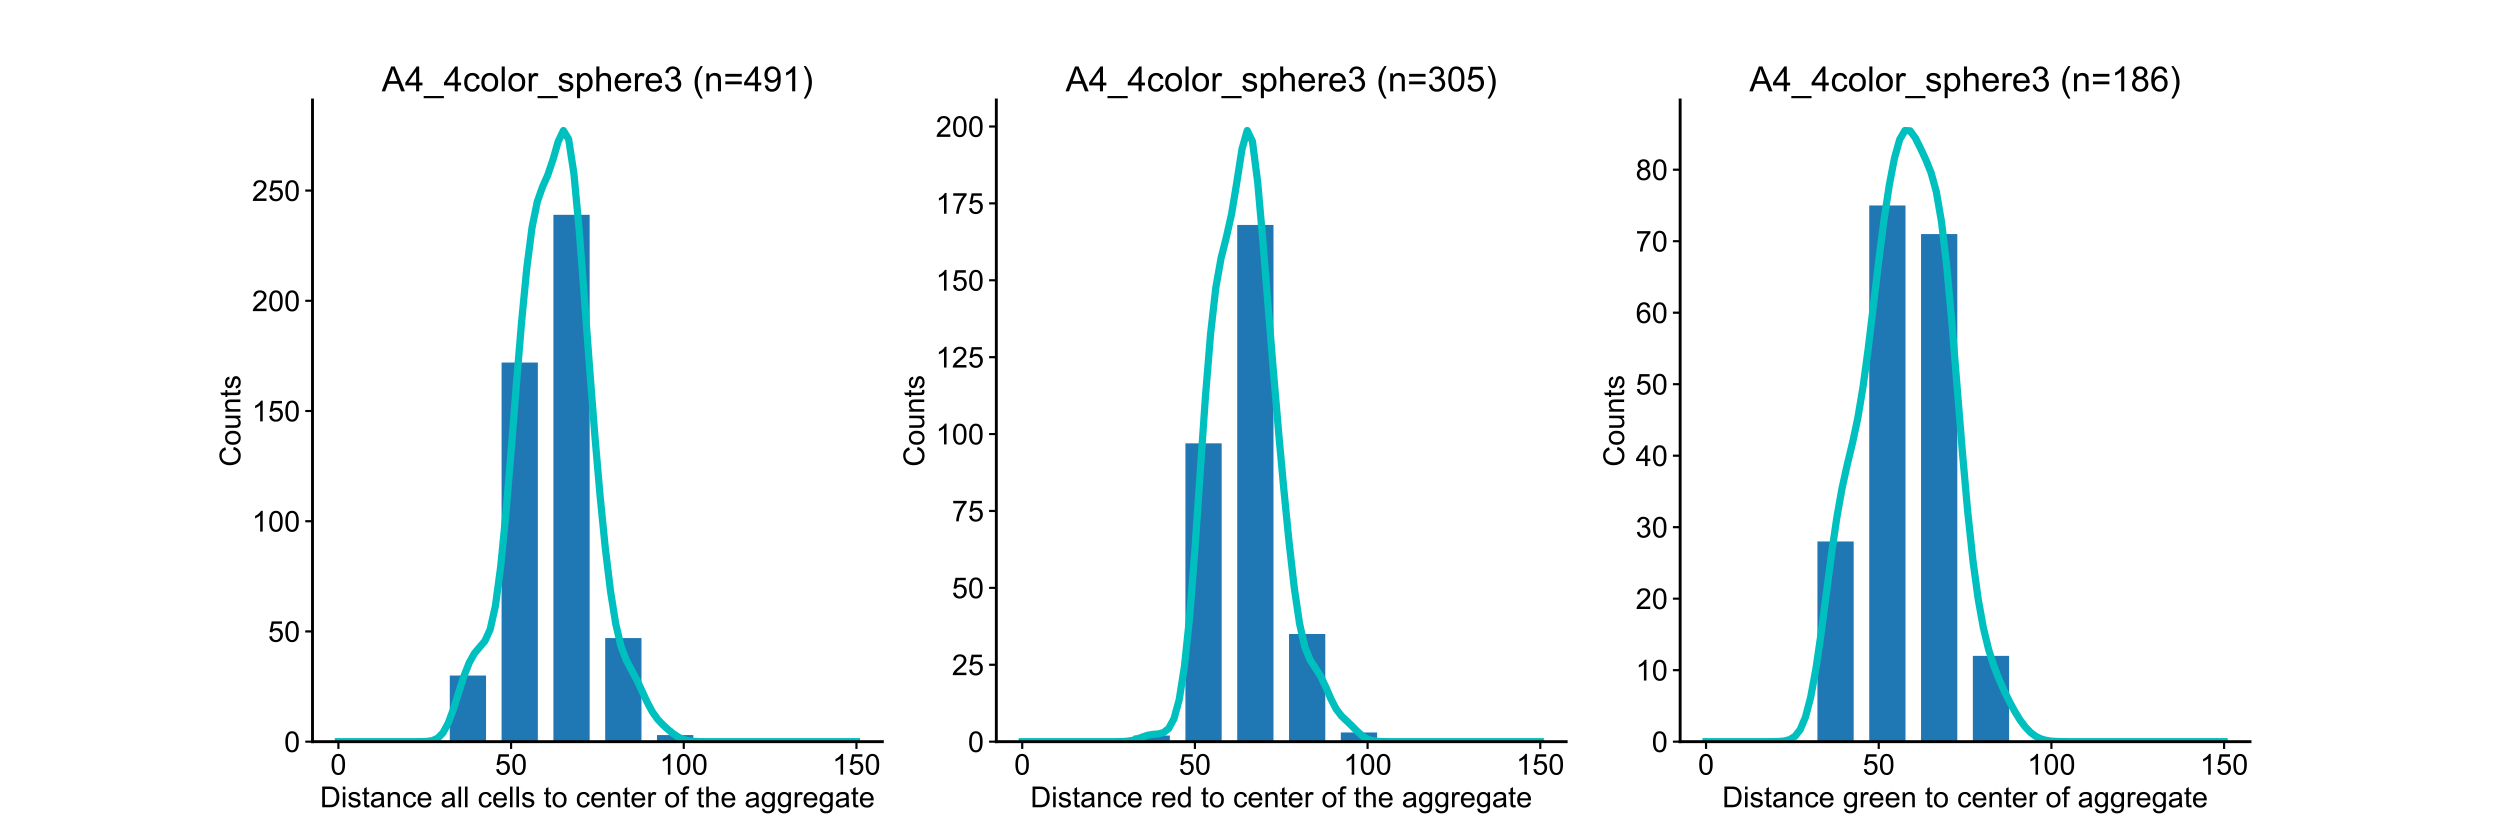 <?xml version="1.0" encoding="utf-8" standalone="no"?>
<!DOCTYPE svg PUBLIC "-//W3C//DTD SVG 1.1//EN"
  "http://www.w3.org/Graphics/SVG/1.1/DTD/svg11.dtd">
<!-- Created with matplotlib (https://matplotlib.org/) -->
<svg height="576pt" version="1.1" viewBox="0 0 1728 576" width="1728pt" xmlns="http://www.w3.org/2000/svg" xmlns:xlink="http://www.w3.org/1999/xlink">
 <defs>
  <style type="text/css">
*{stroke-linecap:butt;stroke-linejoin:round;}
  </style>
 </defs>
 <g id="figure_1">
  <g id="patch_1">
   <path d="M 0 576 
L 1728 576 
L 1728 0 
L 0 0 
z
" style="fill:none;"/>
  </g>
  <g id="axes_1">
   <g id="patch_2">
    <path d="M 216 512.64 
L 609.882 512.64 
L 609.882 69.12 
L 216 69.12 
z
" style="fill:none;"/>
   </g>
   <g id="matplotlib.axis_1">
    <g id="xtick_1">
     <g id="line2d_1">
      <defs>
       <path d="M 0 0 
L 0 5 
" id="m926bdca99a" style="stroke:#000000;stroke-width:1.5;"/>
      </defs>
      <g>
       <use style="stroke:#000000;stroke-width:1.5;" x="233.904" xlink:href="#m926bdca99a" y="512.64"/>
      </g>
     </g>
     <g id="text_1">
      <!-- 0 -->
      <defs>
       <path d="M 4.156 35.297 
Q 4.156 48 6.766 55.734 
Q 9.375 63.484 14.516 67.672 
Q 19.672 71.875 27.484 71.875 
Q 33.25 71.875 37.594 69.547 
Q 41.938 67.234 44.766 62.859 
Q 47.609 58.5 49.219 52.219 
Q 50.828 45.953 50.828 35.297 
Q 50.828 22.703 48.234 14.969 
Q 45.656 7.234 40.5 3 
Q 35.359 -1.219 27.484 -1.219 
Q 17.141 -1.219 11.234 6.203 
Q 4.156 15.141 4.156 35.297 
z
M 13.188 35.297 
Q 13.188 17.672 17.312 11.828 
Q 21.438 6 27.484 6 
Q 33.547 6 37.672 11.859 
Q 41.797 17.719 41.797 35.297 
Q 41.797 52.984 37.672 58.781 
Q 33.547 64.594 27.391 64.594 
Q 21.344 64.594 17.719 59.469 
Q 13.188 52.938 13.188 35.297 
z
" id="ArialMT-48"/>
      </defs>
      <g transform="translate(228.343 535.456)scale(0.2 -0.2)">
       <use xlink:href="#ArialMT-48"/>
      </g>
     </g>
    </g>
    <g id="xtick_2">
     <g id="line2d_2">
      <g>
       <use style="stroke:#000000;stroke-width:1.5;" x="353.262" xlink:href="#m926bdca99a" y="512.64"/>
      </g>
     </g>
     <g id="text_2">
      <!-- 50 -->
      <defs>
       <path d="M 4.156 18.75 
L 13.375 19.531 
Q 14.406 12.797 18.141 9.391 
Q 21.875 6 27.156 6 
Q 33.5 6 37.891 10.781 
Q 42.281 15.578 42.281 23.484 
Q 42.281 31 38.062 35.344 
Q 33.844 39.703 27 39.703 
Q 22.75 39.703 19.328 37.766 
Q 15.922 35.844 13.969 32.766 
L 5.719 33.844 
L 12.641 70.609 
L 48.25 70.609 
L 48.25 62.203 
L 19.672 62.203 
L 15.828 42.969 
Q 22.266 47.469 29.344 47.469 
Q 38.719 47.469 45.156 40.969 
Q 51.609 34.469 51.609 24.266 
Q 51.609 14.547 45.953 7.469 
Q 39.062 -1.219 27.156 -1.219 
Q 17.391 -1.219 11.203 4.25 
Q 5.031 9.719 4.156 18.75 
z
" id="ArialMT-53"/>
      </defs>
      <g transform="translate(342.14 535.456)scale(0.2 -0.2)">
       <use xlink:href="#ArialMT-53"/>
       <use x="55.615" xlink:href="#ArialMT-48"/>
      </g>
     </g>
    </g>
    <g id="xtick_3">
     <g id="line2d_3">
      <g>
       <use style="stroke:#000000;stroke-width:1.5;" x="472.62" xlink:href="#m926bdca99a" y="512.64"/>
      </g>
     </g>
     <g id="text_3">
      <!-- 100 -->
      <defs>
       <path d="M 37.25 0 
L 28.469 0 
L 28.469 56 
Q 25.297 52.984 20.141 49.953 
Q 14.984 46.922 10.891 45.406 
L 10.891 53.906 
Q 18.266 57.375 23.781 62.297 
Q 29.297 67.234 31.594 71.875 
L 37.25 71.875 
z
" id="ArialMT-49"/>
      </defs>
      <g transform="translate(455.938 535.456)scale(0.2 -0.2)">
       <use xlink:href="#ArialMT-49"/>
       <use x="55.615" xlink:href="#ArialMT-48"/>
       <use x="111.23" xlink:href="#ArialMT-48"/>
      </g>
     </g>
    </g>
    <g id="xtick_4">
     <g id="line2d_4">
      <g>
       <use style="stroke:#000000;stroke-width:1.5;" x="591.979" xlink:href="#m926bdca99a" y="512.64"/>
      </g>
     </g>
     <g id="text_4">
      <!-- 150 -->
      <g transform="translate(575.296 535.456)scale(0.2 -0.2)">
       <use xlink:href="#ArialMT-49"/>
       <use x="55.615" xlink:href="#ArialMT-53"/>
       <use x="111.23" xlink:href="#ArialMT-48"/>
      </g>
     </g>
    </g>
    <g id="text_5">
     <!-- Distance all cells to center of the aggregate -->
     <defs>
      <path d="M 7.719 0 
L 7.719 71.578 
L 32.375 71.578 
Q 40.719 71.578 45.125 70.562 
Q 51.266 69.141 55.609 65.438 
Q 61.281 60.641 64.078 53.188 
Q 66.891 45.75 66.891 36.188 
Q 66.891 28.031 64.984 21.734 
Q 63.094 15.438 60.109 11.297 
Q 57.125 7.172 53.578 4.797 
Q 50.047 2.438 45.047 1.219 
Q 40.047 0 33.547 0 
z
M 17.188 8.453 
L 32.469 8.453 
Q 39.547 8.453 43.578 9.766 
Q 47.609 11.078 50 13.484 
Q 53.375 16.844 55.25 22.531 
Q 57.125 28.219 57.125 36.328 
Q 57.125 47.562 53.438 53.594 
Q 49.75 59.625 44.484 61.672 
Q 40.672 63.141 32.234 63.141 
L 17.188 63.141 
z
" id="ArialMT-68"/>
      <path d="M 6.641 61.469 
L 6.641 71.578 
L 15.438 71.578 
L 15.438 61.469 
z
M 6.641 0 
L 6.641 51.859 
L 15.438 51.859 
L 15.438 0 
z
" id="ArialMT-105"/>
      <path d="M 3.078 15.484 
L 11.766 16.844 
Q 12.5 11.625 15.844 8.844 
Q 19.188 6.062 25.203 6.062 
Q 31.25 6.062 34.172 8.516 
Q 37.109 10.984 37.109 14.312 
Q 37.109 17.281 34.516 19 
Q 32.719 20.172 25.531 21.969 
Q 15.875 24.422 12.141 26.203 
Q 8.406 27.984 6.469 31.125 
Q 4.547 34.281 4.547 38.094 
Q 4.547 41.547 6.125 44.5 
Q 7.719 47.469 10.453 49.422 
Q 12.5 50.922 16.031 51.969 
Q 19.578 53.031 23.641 53.031 
Q 29.734 53.031 34.344 51.266 
Q 38.969 49.516 41.156 46.5 
Q 43.359 43.5 44.188 38.484 
L 35.594 37.312 
Q 35.016 41.312 32.203 43.547 
Q 29.391 45.797 24.266 45.797 
Q 18.219 45.797 15.625 43.797 
Q 13.031 41.797 13.031 39.109 
Q 13.031 37.406 14.109 36.031 
Q 15.188 34.625 17.484 33.688 
Q 18.797 33.203 25.25 31.453 
Q 34.578 28.953 38.25 27.359 
Q 41.938 25.781 44.031 22.75 
Q 46.141 19.734 46.141 15.234 
Q 46.141 10.844 43.578 6.953 
Q 41.016 3.078 36.172 0.953 
Q 31.344 -1.172 25.25 -1.172 
Q 15.141 -1.172 9.844 3.031 
Q 4.547 7.234 3.078 15.484 
z
" id="ArialMT-115"/>
      <path d="M 25.781 7.859 
L 27.047 0.094 
Q 23.344 -0.688 20.406 -0.688 
Q 15.625 -0.688 12.984 0.828 
Q 10.359 2.344 9.281 4.812 
Q 8.203 7.281 8.203 15.188 
L 8.203 45.016 
L 1.766 45.016 
L 1.766 51.859 
L 8.203 51.859 
L 8.203 64.703 
L 16.938 69.969 
L 16.938 51.859 
L 25.781 51.859 
L 25.781 45.016 
L 16.938 45.016 
L 16.938 14.703 
Q 16.938 10.938 17.406 9.859 
Q 17.875 8.797 18.922 8.156 
Q 19.969 7.516 21.922 7.516 
Q 23.391 7.516 25.781 7.859 
z
" id="ArialMT-116"/>
      <path d="M 40.438 6.391 
Q 35.547 2.25 31.031 0.531 
Q 26.516 -1.172 21.344 -1.172 
Q 12.797 -1.172 8.203 3 
Q 3.609 7.172 3.609 13.672 
Q 3.609 17.484 5.344 20.625 
Q 7.078 23.781 9.891 25.688 
Q 12.703 27.594 16.219 28.562 
Q 18.797 29.25 24.031 29.891 
Q 34.672 31.156 39.703 32.906 
Q 39.75 34.719 39.75 35.203 
Q 39.75 40.578 37.25 42.781 
Q 33.891 45.75 27.25 45.75 
Q 21.047 45.75 18.094 43.578 
Q 15.141 41.406 13.719 35.891 
L 5.125 37.062 
Q 6.297 42.578 8.984 45.969 
Q 11.672 49.359 16.75 51.188 
Q 21.828 53.031 28.516 53.031 
Q 35.156 53.031 39.297 51.469 
Q 43.453 49.906 45.406 47.531 
Q 47.359 45.172 48.141 41.547 
Q 48.578 39.312 48.578 33.453 
L 48.578 21.734 
Q 48.578 9.469 49.141 6.219 
Q 49.703 2.984 51.375 0 
L 42.188 0 
Q 40.828 2.734 40.438 6.391 
z
M 39.703 26.031 
Q 34.906 24.078 25.344 22.703 
Q 19.922 21.922 17.672 20.938 
Q 15.438 19.969 14.203 18.094 
Q 12.984 16.219 12.984 13.922 
Q 12.984 10.406 15.641 8.062 
Q 18.312 5.719 23.438 5.719 
Q 28.516 5.719 32.469 7.938 
Q 36.422 10.156 38.281 14.016 
Q 39.703 17 39.703 22.797 
z
" id="ArialMT-97"/>
      <path d="M 6.594 0 
L 6.594 51.859 
L 14.5 51.859 
L 14.5 44.484 
Q 20.219 53.031 31 53.031 
Q 35.688 53.031 39.625 51.344 
Q 43.562 49.656 45.516 46.922 
Q 47.469 44.188 48.25 40.438 
Q 48.734 37.984 48.734 31.891 
L 48.734 0 
L 39.938 0 
L 39.938 31.547 
Q 39.938 36.922 38.906 39.578 
Q 37.891 42.234 35.281 43.812 
Q 32.672 45.406 29.156 45.406 
Q 23.531 45.406 19.453 41.844 
Q 15.375 38.281 15.375 28.328 
L 15.375 0 
z
" id="ArialMT-110"/>
      <path d="M 40.438 19 
L 49.078 17.875 
Q 47.656 8.938 41.812 3.875 
Q 35.984 -1.172 27.484 -1.172 
Q 16.844 -1.172 10.375 5.781 
Q 3.906 12.75 3.906 25.734 
Q 3.906 34.125 6.688 40.422 
Q 9.469 46.734 15.156 49.875 
Q 20.844 53.031 27.547 53.031 
Q 35.984 53.031 41.359 48.75 
Q 46.734 44.484 48.25 36.625 
L 39.703 35.297 
Q 38.484 40.531 35.375 43.156 
Q 32.281 45.797 27.875 45.797 
Q 21.234 45.797 17.078 41.031 
Q 12.938 36.281 12.938 25.984 
Q 12.938 15.531 16.938 10.797 
Q 20.953 6.062 27.391 6.062 
Q 32.562 6.062 36.031 9.234 
Q 39.5 12.406 40.438 19 
z
" id="ArialMT-99"/>
      <path d="M 42.094 16.703 
L 51.172 15.578 
Q 49.031 7.625 43.219 3.219 
Q 37.406 -1.172 28.375 -1.172 
Q 17 -1.172 10.328 5.828 
Q 3.656 12.844 3.656 25.484 
Q 3.656 38.578 10.391 45.797 
Q 17.141 53.031 27.875 53.031 
Q 38.281 53.031 44.875 45.953 
Q 51.469 38.875 51.469 26.031 
Q 51.469 25.25 51.422 23.688 
L 12.75 23.688 
Q 13.234 15.141 17.578 10.594 
Q 21.922 6.062 28.422 6.062 
Q 33.25 6.062 36.672 8.594 
Q 40.094 11.141 42.094 16.703 
z
M 13.234 30.906 
L 42.188 30.906 
Q 41.609 37.453 38.875 40.719 
Q 34.672 45.797 27.984 45.797 
Q 21.922 45.797 17.797 41.75 
Q 13.672 37.703 13.234 30.906 
z
" id="ArialMT-101"/>
      <path id="ArialMT-32"/>
      <path d="M 6.391 0 
L 6.391 71.578 
L 15.188 71.578 
L 15.188 0 
z
" id="ArialMT-108"/>
      <path d="M 3.328 25.922 
Q 3.328 40.328 11.328 47.266 
Q 18.016 53.031 27.641 53.031 
Q 38.328 53.031 45.109 46.016 
Q 51.906 39.016 51.906 26.656 
Q 51.906 16.656 48.906 10.906 
Q 45.906 5.172 40.156 2 
Q 34.422 -1.172 27.641 -1.172 
Q 16.75 -1.172 10.031 5.812 
Q 3.328 12.797 3.328 25.922 
z
M 12.359 25.922 
Q 12.359 15.969 16.703 11.016 
Q 21.047 6.062 27.641 6.062 
Q 34.188 6.062 38.531 11.031 
Q 42.875 16.016 42.875 26.219 
Q 42.875 35.844 38.5 40.797 
Q 34.125 45.75 27.641 45.75 
Q 21.047 45.75 16.703 40.812 
Q 12.359 35.891 12.359 25.922 
z
" id="ArialMT-111"/>
      <path d="M 6.5 0 
L 6.5 51.859 
L 14.406 51.859 
L 14.406 44 
Q 17.438 49.516 20 51.266 
Q 22.562 53.031 25.641 53.031 
Q 30.078 53.031 34.672 50.203 
L 31.641 42.047 
Q 28.422 43.953 25.203 43.953 
Q 22.312 43.953 20.016 42.219 
Q 17.719 40.484 16.75 37.406 
Q 15.281 32.719 15.281 27.156 
L 15.281 0 
z
" id="ArialMT-114"/>
      <path d="M 8.688 0 
L 8.688 45.016 
L 0.922 45.016 
L 0.922 51.859 
L 8.688 51.859 
L 8.688 57.375 
Q 8.688 62.594 9.625 65.141 
Q 10.891 68.562 14.078 70.672 
Q 17.281 72.797 23.047 72.797 
Q 26.766 72.797 31.25 71.922 
L 29.938 64.266 
Q 27.203 64.75 24.75 64.75 
Q 20.75 64.75 19.094 63.031 
Q 17.438 61.328 17.438 56.641 
L 17.438 51.859 
L 27.547 51.859 
L 27.547 45.016 
L 17.438 45.016 
L 17.438 0 
z
" id="ArialMT-102"/>
      <path d="M 6.594 0 
L 6.594 71.578 
L 15.375 71.578 
L 15.375 45.906 
Q 21.531 53.031 30.906 53.031 
Q 36.672 53.031 40.922 50.75 
Q 45.172 48.484 47 44.484 
Q 48.828 40.484 48.828 32.859 
L 48.828 0 
L 40.047 0 
L 40.047 32.859 
Q 40.047 39.453 37.188 42.453 
Q 34.328 45.453 29.109 45.453 
Q 25.203 45.453 21.75 43.422 
Q 18.312 41.406 16.844 37.938 
Q 15.375 34.469 15.375 28.375 
L 15.375 0 
z
" id="ArialMT-104"/>
      <path d="M 4.984 -4.297 
L 13.531 -5.562 
Q 14.062 -9.516 16.5 -11.328 
Q 19.781 -13.766 25.438 -13.766 
Q 31.547 -13.766 34.859 -11.328 
Q 38.188 -8.891 39.359 -4.5 
Q 40.047 -1.812 39.984 6.781 
Q 34.234 0 25.641 0 
Q 14.938 0 9.078 7.719 
Q 3.219 15.438 3.219 26.219 
Q 3.219 33.641 5.906 39.906 
Q 8.594 46.188 13.688 49.609 
Q 18.797 53.031 25.688 53.031 
Q 34.859 53.031 40.828 45.609 
L 40.828 51.859 
L 48.922 51.859 
L 48.922 7.031 
Q 48.922 -5.078 46.453 -10.125 
Q 44 -15.188 38.641 -18.109 
Q 33.297 -21.047 25.484 -21.047 
Q 16.219 -21.047 10.5 -16.875 
Q 4.781 -12.703 4.984 -4.297 
z
M 12.25 26.859 
Q 12.25 16.656 16.297 11.969 
Q 20.359 7.281 26.469 7.281 
Q 32.516 7.281 36.609 11.938 
Q 40.719 16.609 40.719 26.562 
Q 40.719 36.078 36.5 40.906 
Q 32.281 45.75 26.312 45.75 
Q 20.453 45.75 16.344 40.984 
Q 12.25 36.234 12.25 26.859 
z
" id="ArialMT-103"/>
     </defs>
     <g transform="translate(221.177 557.99)scale(0.2 -0.2)">
      <use xlink:href="#ArialMT-68"/>
      <use x="72.217" xlink:href="#ArialMT-105"/>
      <use x="94.434" xlink:href="#ArialMT-115"/>
      <use x="144.434" xlink:href="#ArialMT-116"/>
      <use x="172.217" xlink:href="#ArialMT-97"/>
      <use x="227.832" xlink:href="#ArialMT-110"/>
      <use x="283.447" xlink:href="#ArialMT-99"/>
      <use x="333.447" xlink:href="#ArialMT-101"/>
      <use x="389.062" xlink:href="#ArialMT-32"/>
      <use x="416.846" xlink:href="#ArialMT-97"/>
      <use x="472.461" xlink:href="#ArialMT-108"/>
      <use x="494.678" xlink:href="#ArialMT-108"/>
      <use x="516.895" xlink:href="#ArialMT-32"/>
      <use x="544.678" xlink:href="#ArialMT-99"/>
      <use x="594.678" xlink:href="#ArialMT-101"/>
      <use x="650.293" xlink:href="#ArialMT-108"/>
      <use x="672.51" xlink:href="#ArialMT-108"/>
      <use x="694.727" xlink:href="#ArialMT-115"/>
      <use x="744.727" xlink:href="#ArialMT-32"/>
      <use x="772.51" xlink:href="#ArialMT-116"/>
      <use x="800.293" xlink:href="#ArialMT-111"/>
      <use x="855.908" xlink:href="#ArialMT-32"/>
      <use x="883.691" xlink:href="#ArialMT-99"/>
      <use x="933.691" xlink:href="#ArialMT-101"/>
      <use x="989.307" xlink:href="#ArialMT-110"/>
      <use x="1044.922" xlink:href="#ArialMT-116"/>
      <use x="1072.705" xlink:href="#ArialMT-101"/>
      <use x="1128.32" xlink:href="#ArialMT-114"/>
      <use x="1161.621" xlink:href="#ArialMT-32"/>
      <use x="1189.404" xlink:href="#ArialMT-111"/>
      <use x="1245.02" xlink:href="#ArialMT-102"/>
      <use x="1272.803" xlink:href="#ArialMT-32"/>
      <use x="1300.586" xlink:href="#ArialMT-116"/>
      <use x="1328.369" xlink:href="#ArialMT-104"/>
      <use x="1383.984" xlink:href="#ArialMT-101"/>
      <use x="1439.6" xlink:href="#ArialMT-32"/>
      <use x="1467.383" xlink:href="#ArialMT-97"/>
      <use x="1522.998" xlink:href="#ArialMT-103"/>
      <use x="1578.613" xlink:href="#ArialMT-103"/>
      <use x="1634.229" xlink:href="#ArialMT-114"/>
      <use x="1667.529" xlink:href="#ArialMT-101"/>
      <use x="1723.145" xlink:href="#ArialMT-103"/>
      <use x="1778.76" xlink:href="#ArialMT-97"/>
      <use x="1834.375" xlink:href="#ArialMT-116"/>
      <use x="1862.158" xlink:href="#ArialMT-101"/>
     </g>
    </g>
   </g>
   <g id="matplotlib.axis_2">
    <g id="ytick_1">
     <g id="line2d_5">
      <defs>
       <path d="M 0 0 
L -5 0 
" id="m8b1669fe9d" style="stroke:#000000;stroke-width:1.5;"/>
      </defs>
      <g>
       <use style="stroke:#000000;stroke-width:1.5;" x="216" xlink:href="#m8b1669fe9d" y="512.64"/>
      </g>
     </g>
     <g id="text_6">
      <!-- 0 -->
      <g transform="translate(196.378 519.798)scale(0.2 -0.2)">
       <use xlink:href="#ArialMT-48"/>
      </g>
     </g>
    </g>
    <g id="ytick_2">
     <g id="line2d_6">
      <g>
       <use style="stroke:#000000;stroke-width:1.5;" x="216" xlink:href="#m8b1669fe9d" y="436.457"/>
      </g>
     </g>
     <g id="text_7">
      <!-- 50 -->
      <g transform="translate(185.256 443.614)scale(0.2 -0.2)">
       <use xlink:href="#ArialMT-53"/>
       <use x="55.615" xlink:href="#ArialMT-48"/>
      </g>
     </g>
    </g>
    <g id="ytick_3">
     <g id="line2d_7">
      <g>
       <use style="stroke:#000000;stroke-width:1.5;" x="216" xlink:href="#m8b1669fe9d" y="360.273"/>
      </g>
     </g>
     <g id="text_8">
      <!-- 100 -->
      <g transform="translate(174.134 367.431)scale(0.2 -0.2)">
       <use xlink:href="#ArialMT-49"/>
       <use x="55.615" xlink:href="#ArialMT-48"/>
       <use x="111.23" xlink:href="#ArialMT-48"/>
      </g>
     </g>
    </g>
    <g id="ytick_4">
     <g id="line2d_8">
      <g>
       <use style="stroke:#000000;stroke-width:1.5;" x="216" xlink:href="#m8b1669fe9d" y="284.09"/>
      </g>
     </g>
     <g id="text_9">
      <!-- 150 -->
      <g transform="translate(174.134 291.248)scale(0.2 -0.2)">
       <use xlink:href="#ArialMT-49"/>
       <use x="55.615" xlink:href="#ArialMT-53"/>
       <use x="111.23" xlink:href="#ArialMT-48"/>
      </g>
     </g>
    </g>
    <g id="ytick_5">
     <g id="line2d_9">
      <g>
       <use style="stroke:#000000;stroke-width:1.5;" x="216" xlink:href="#m8b1669fe9d" y="207.907"/>
      </g>
     </g>
     <g id="text_10">
      <!-- 200 -->
      <defs>
       <path d="M 50.344 8.453 
L 50.344 0 
L 3.031 0 
Q 2.938 3.172 4.047 6.109 
Q 5.859 10.938 9.828 15.625 
Q 13.812 20.312 21.344 26.469 
Q 33.016 36.031 37.109 41.625 
Q 41.219 47.219 41.219 52.203 
Q 41.219 57.422 37.469 61 
Q 33.734 64.594 27.734 64.594 
Q 21.391 64.594 17.578 60.781 
Q 13.766 56.984 13.719 50.25 
L 4.688 51.172 
Q 5.609 61.281 11.656 66.578 
Q 17.719 71.875 27.938 71.875 
Q 38.234 71.875 44.234 66.156 
Q 50.25 60.453 50.25 52 
Q 50.25 47.703 48.484 43.547 
Q 46.734 39.406 42.656 34.812 
Q 38.578 30.219 29.109 22.219 
Q 21.188 15.578 18.938 13.203 
Q 16.703 10.844 15.234 8.453 
z
" id="ArialMT-50"/>
      </defs>
      <g transform="translate(174.134 215.064)scale(0.2 -0.2)">
       <use xlink:href="#ArialMT-50"/>
       <use x="55.615" xlink:href="#ArialMT-48"/>
       <use x="111.23" xlink:href="#ArialMT-48"/>
      </g>
     </g>
    </g>
    <g id="ytick_6">
     <g id="line2d_10">
      <g>
       <use style="stroke:#000000;stroke-width:1.5;" x="216" xlink:href="#m8b1669fe9d" y="131.723"/>
      </g>
     </g>
     <g id="text_11">
      <!-- 250 -->
      <g transform="translate(174.134 138.881)scale(0.2 -0.2)">
       <use xlink:href="#ArialMT-50"/>
       <use x="55.615" xlink:href="#ArialMT-53"/>
       <use x="111.23" xlink:href="#ArialMT-48"/>
      </g>
     </g>
    </g>
    <g id="text_12">
     <!-- Counts -->
     <defs>
      <path d="M 58.797 25.094 
L 68.266 22.703 
Q 65.281 11.031 57.547 4.906 
Q 49.812 -1.219 38.625 -1.219 
Q 27.047 -1.219 19.797 3.484 
Q 12.547 8.203 8.766 17.141 
Q 4.984 26.078 4.984 36.328 
Q 4.984 47.516 9.25 55.828 
Q 13.531 64.156 21.406 68.469 
Q 29.297 72.797 38.766 72.797 
Q 49.516 72.797 56.828 67.328 
Q 64.156 61.859 67.047 51.953 
L 57.719 49.75 
Q 55.219 57.562 50.484 61.125 
Q 45.75 64.703 38.578 64.703 
Q 30.328 64.703 24.781 60.734 
Q 19.234 56.781 16.984 50.109 
Q 14.75 43.453 14.75 36.375 
Q 14.75 27.25 17.406 20.438 
Q 20.062 13.625 25.672 10.25 
Q 31.297 6.891 37.844 6.891 
Q 45.797 6.891 51.312 11.469 
Q 56.844 16.062 58.797 25.094 
z
" id="ArialMT-67"/>
      <path d="M 40.578 0 
L 40.578 7.625 
Q 34.516 -1.172 24.125 -1.172 
Q 19.531 -1.172 15.547 0.578 
Q 11.578 2.344 9.641 5 
Q 7.719 7.672 6.938 11.531 
Q 6.391 14.109 6.391 19.734 
L 6.391 51.859 
L 15.188 51.859 
L 15.188 23.094 
Q 15.188 16.219 15.719 13.812 
Q 16.547 10.359 19.234 8.375 
Q 21.922 6.391 25.875 6.391 
Q 29.828 6.391 33.297 8.422 
Q 36.766 10.453 38.203 13.938 
Q 39.656 17.438 39.656 24.078 
L 39.656 51.859 
L 48.438 51.859 
L 48.438 0 
z
" id="ArialMT-117"/>
     </defs>
     <g transform="translate(166.159 322.563)rotate(-90)scale(0.2 -0.2)">
      <use xlink:href="#ArialMT-67"/>
      <use x="72.217" xlink:href="#ArialMT-111"/>
      <use x="127.832" xlink:href="#ArialMT-117"/>
      <use x="183.447" xlink:href="#ArialMT-110"/>
      <use x="239.062" xlink:href="#ArialMT-116"/>
      <use x="266.846" xlink:href="#ArialMT-115"/>
     </g>
    </g>
   </g>
   <g id="patch_3">
    <path clip-path="url(#p996f330347)" d="M 239.275 512.64 
L 264.34 512.64 
L 264.34 512.64 
L 239.275 512.64 
z
" style="fill:#1f77b4;"/>
   </g>
   <g id="patch_4">
    <path clip-path="url(#p996f330347)" d="M 275.082 512.64 
L 300.148 512.64 
L 300.148 512.64 
L 275.082 512.64 
z
" style="fill:#1f77b4;"/>
   </g>
   <g id="patch_5">
    <path clip-path="url(#p996f330347)" d="M 310.89 512.64 
L 335.955 512.64 
L 335.955 466.93 
L 310.89 466.93 
z
" style="fill:#1f77b4;"/>
   </g>
   <g id="patch_6">
    <path clip-path="url(#p996f330347)" d="M 346.697 512.64 
L 371.763 512.64 
L 371.763 250.569 
L 346.697 250.569 
z
" style="fill:#1f77b4;"/>
   </g>
   <g id="patch_7">
    <path clip-path="url(#p996f330347)" d="M 382.505 512.64 
L 407.57 512.64 
L 407.57 148.484 
L 382.505 148.484 
z
" style="fill:#1f77b4;"/>
   </g>
   <g id="patch_8">
    <path clip-path="url(#p996f330347)" d="M 418.312 512.64 
L 443.378 512.64 
L 443.378 441.028 
L 418.312 441.028 
z
" style="fill:#1f77b4;"/>
   </g>
   <g id="patch_9">
    <path clip-path="url(#p996f330347)" d="M 454.12 512.64 
L 479.185 512.64 
L 479.185 508.069 
L 454.12 508.069 
z
" style="fill:#1f77b4;"/>
   </g>
   <g id="patch_10">
    <path clip-path="url(#p996f330347)" d="M 489.927 512.64 
L 514.993 512.64 
L 514.993 512.64 
L 489.927 512.64 
z
" style="fill:#1f77b4;"/>
   </g>
   <g id="patch_11">
    <path clip-path="url(#p996f330347)" d="M 525.735 512.64 
L 550.8 512.64 
L 550.8 512.64 
L 525.735 512.64 
z
" style="fill:#1f77b4;"/>
   </g>
   <g id="patch_12">
    <path clip-path="url(#p996f330347)" d="M 561.542 512.64 
L 586.607 512.64 
L 586.607 512.64 
L 561.542 512.64 
z
" style="fill:#1f77b4;"/>
   </g>
   <g id="line2d_11">
    <path clip-path="url(#p996f330347)" d="M 233.904 512.64 
L 237.521 512.64 
L 241.138 512.64 
L 244.754 512.64 
L 248.371 512.64 
L 251.988 512.64 
L 255.605 512.64 
L 259.222 512.64 
L 262.839 512.64 
L 266.456 512.64 
L 270.073 512.64 
L 273.69 512.64 
L 277.307 512.64 
L 280.924 512.64 
L 284.541 512.639 
L 288.158 512.633 
L 291.774 512.597 
L 295.391 512.434 
L 299.008 511.85 
L 302.625 510.194 
L 306.242 506.461 
L 309.859 499.74 
L 313.476 490 
L 317.093 478.508 
L 320.71 467.29 
L 324.327 458.076 
L 327.944 451.589 
L 331.561 447.285 
L 335.177 443.045 
L 338.794 435.05 
L 342.411 418.918 
L 346.028 392.078 
L 349.645 355.312 
L 353.262 312.006 
L 356.879 266.408 
L 360.496 222.808 
L 364.113 185.376 
L 367.73 157.349 
L 371.347 139.529 
L 374.964 129.236 
L 378.58 121.076 
L 382.197 110.413 
L 385.814 97.844 
L 389.431 90.24 
L 393.048 96.224 
L 396.665 119.85 
L 400.282 158.395 
L 403.899 205.311 
L 407.516 254.2 
L 411.133 300.682 
L 414.75 342.48 
L 418.367 378.683 
L 421.983 408.592 
L 425.6 431.293 
L 429.217 446.618 
L 432.834 456.196 
L 436.451 463.016 
L 440.068 469.765 
L 443.685 477.436 
L 447.302 485.287 
L 450.919 492.031 
L 454.536 497.119 
L 458.153 500.969 
L 461.77 504.247 
L 465.386 507.183 
L 469.003 509.571 
L 472.62 511.191 
L 476.237 512.076 
L 479.854 512.462 
L 483.471 512.595 
L 487.088 512.631 
L 490.705 512.639 
L 494.322 512.64 
L 497.939 512.64 
L 501.556 512.64 
L 505.173 512.64 
L 508.789 512.64 
L 512.406 512.64 
L 516.023 512.64 
L 519.64 512.64 
L 523.257 512.64 
L 526.874 512.64 
L 530.491 512.64 
L 534.108 512.64 
L 537.725 512.64 
L 541.342 512.64 
L 544.959 512.64 
L 548.576 512.64 
L 552.193 512.64 
L 555.809 512.64 
L 559.426 512.64 
L 563.043 512.64 
L 566.66 512.64 
L 570.277 512.64 
L 573.894 512.64 
L 577.511 512.64 
L 581.128 512.64 
L 584.745 512.64 
L 588.362 512.64 
L 591.979 512.64 
" style="fill:none;stroke:#00bfbf;stroke-linecap:square;stroke-linejoin:miter;stroke-width:5;"/>
   </g>
   <g id="patch_13">
    <path d="M 216 512.64 
L 216 69.12 
" style="fill:none;stroke:#000000;stroke-linecap:square;stroke-linejoin:miter;stroke-width:2;"/>
   </g>
   <g id="patch_14">
    <path d="M 216 512.64 
L 609.882 512.64 
" style="fill:none;stroke:#000000;stroke-linecap:square;stroke-linejoin:miter;stroke-width:2;"/>
   </g>
   <g id="text_13">
    <!-- A4_4color_sphere3 (n=491) -->
    <defs>
     <path d="M -0.141 0 
L 27.344 71.578 
L 37.547 71.578 
L 66.844 0 
L 56.062 0 
L 47.703 21.688 
L 17.781 21.688 
L 9.906 0 
z
M 20.516 29.391 
L 44.781 29.391 
L 37.312 49.219 
Q 33.891 58.25 32.234 64.062 
Q 30.859 57.172 28.375 50.391 
z
" id="ArialMT-65"/>
     <path d="M 32.328 0 
L 32.328 17.141 
L 1.266 17.141 
L 1.266 25.203 
L 33.938 71.578 
L 41.109 71.578 
L 41.109 25.203 
L 50.781 25.203 
L 50.781 17.141 
L 41.109 17.141 
L 41.109 0 
z
M 32.328 25.203 
L 32.328 57.469 
L 9.906 25.203 
z
" id="ArialMT-52"/>
     <path d="M -1.516 -19.875 
L -1.516 -13.531 
L 56.734 -13.531 
L 56.734 -19.875 
z
" id="ArialMT-95"/>
     <path d="M 6.594 -19.875 
L 6.594 51.859 
L 14.594 51.859 
L 14.594 45.125 
Q 17.438 49.078 21 51.047 
Q 24.562 53.031 29.641 53.031 
Q 36.281 53.031 41.359 49.609 
Q 46.438 46.188 49.016 39.953 
Q 51.609 33.734 51.609 26.312 
Q 51.609 18.359 48.75 11.984 
Q 45.906 5.609 40.453 2.219 
Q 35.016 -1.172 29 -1.172 
Q 24.609 -1.172 21.109 0.688 
Q 17.625 2.547 15.375 5.375 
L 15.375 -19.875 
z
M 14.547 25.641 
Q 14.547 15.625 18.594 10.844 
Q 22.656 6.062 28.422 6.062 
Q 34.281 6.062 38.453 11.016 
Q 42.625 15.969 42.625 26.375 
Q 42.625 36.281 38.547 41.203 
Q 34.469 46.141 28.812 46.141 
Q 23.188 46.141 18.859 40.891 
Q 14.547 35.641 14.547 25.641 
z
" id="ArialMT-112"/>
     <path d="M 4.203 18.891 
L 12.984 20.062 
Q 14.5 12.594 18.141 9.297 
Q 21.781 6 27 6 
Q 33.203 6 37.469 10.297 
Q 41.75 14.594 41.75 20.953 
Q 41.75 27 37.797 30.922 
Q 33.844 34.859 27.734 34.859 
Q 25.25 34.859 21.531 33.891 
L 22.516 41.609 
Q 23.391 41.5 23.922 41.5 
Q 29.547 41.5 34.031 44.422 
Q 38.531 47.359 38.531 53.469 
Q 38.531 58.297 35.25 61.469 
Q 31.984 64.656 26.812 64.656 
Q 21.688 64.656 18.266 61.422 
Q 14.844 58.203 13.875 51.766 
L 5.078 53.328 
Q 6.688 62.156 12.391 67.016 
Q 18.109 71.875 26.609 71.875 
Q 32.469 71.875 37.391 69.359 
Q 42.328 66.844 44.938 62.5 
Q 47.562 58.156 47.562 53.266 
Q 47.562 48.641 45.062 44.828 
Q 42.578 41.016 37.703 38.766 
Q 44.047 37.312 47.562 32.688 
Q 51.078 28.078 51.078 21.141 
Q 51.078 11.766 44.234 5.25 
Q 37.406 -1.266 26.953 -1.266 
Q 17.531 -1.266 11.297 4.344 
Q 5.078 9.969 4.203 18.891 
z
" id="ArialMT-51"/>
     <path d="M 23.391 -21.047 
Q 16.109 -11.859 11.078 0.438 
Q 6.062 12.75 6.062 25.922 
Q 6.062 37.547 9.812 48.188 
Q 14.203 60.547 23.391 72.797 
L 29.688 72.797 
Q 23.781 62.641 21.875 58.297 
Q 18.891 51.562 17.188 44.234 
Q 15.094 35.109 15.094 25.875 
Q 15.094 2.391 29.688 -21.047 
z
" id="ArialMT-40"/>
     <path d="M 52.828 42.094 
L 5.562 42.094 
L 5.562 50.297 
L 52.828 50.297 
z
M 52.828 20.359 
L 5.562 20.359 
L 5.562 28.562 
L 52.828 28.562 
z
" id="ArialMT-61"/>
     <path d="M 5.469 16.547 
L 13.922 17.328 
Q 14.984 11.375 18.016 8.688 
Q 21.047 6 25.781 6 
Q 29.828 6 32.875 7.859 
Q 35.938 9.719 37.891 12.812 
Q 39.844 15.922 41.156 21.188 
Q 42.484 26.469 42.484 31.938 
Q 42.484 32.516 42.438 33.688 
Q 39.797 29.5 35.234 26.875 
Q 30.672 24.266 25.344 24.266 
Q 16.453 24.266 10.297 30.703 
Q 4.156 37.156 4.156 47.703 
Q 4.156 58.594 10.578 65.234 
Q 17 71.875 26.656 71.875 
Q 33.641 71.875 39.422 68.109 
Q 45.219 64.359 48.219 57.391 
Q 51.219 50.438 51.219 37.25 
Q 51.219 23.531 48.234 15.406 
Q 45.266 7.281 39.375 3.031 
Q 33.5 -1.219 25.594 -1.219 
Q 17.188 -1.219 11.859 3.438 
Q 6.547 8.109 5.469 16.547 
z
M 41.453 48.141 
Q 41.453 55.719 37.422 60.156 
Q 33.406 64.594 27.734 64.594 
Q 21.875 64.594 17.531 59.812 
Q 13.188 55.031 13.188 47.406 
Q 13.188 40.578 17.312 36.297 
Q 21.438 32.031 27.484 32.031 
Q 33.594 32.031 37.516 36.297 
Q 41.453 40.578 41.453 48.141 
z
" id="ArialMT-57"/>
     <path d="M 12.359 -21.047 
L 6.062 -21.047 
Q 20.656 2.391 20.656 25.875 
Q 20.656 35.062 18.562 44.094 
Q 16.891 51.422 13.922 58.156 
Q 12.016 62.547 6.062 72.797 
L 12.359 72.797 
Q 21.531 60.547 25.922 48.188 
Q 29.688 37.547 29.688 25.922 
Q 29.688 12.75 24.625 0.438 
Q 19.578 -11.859 12.359 -21.047 
z
" id="ArialMT-41"/>
    </defs>
    <g transform="translate(263.849 63.12)scale(0.24 -0.24)">
     <use xlink:href="#ArialMT-65"/>
     <use x="66.699" xlink:href="#ArialMT-52"/>
     <use x="122.314" xlink:href="#ArialMT-95"/>
     <use x="177.93" xlink:href="#ArialMT-52"/>
     <use x="233.545" xlink:href="#ArialMT-99"/>
     <use x="283.545" xlink:href="#ArialMT-111"/>
     <use x="339.16" xlink:href="#ArialMT-108"/>
     <use x="361.377" xlink:href="#ArialMT-111"/>
     <use x="416.992" xlink:href="#ArialMT-114"/>
     <use x="450.293" xlink:href="#ArialMT-95"/>
     <use x="505.908" xlink:href="#ArialMT-115"/>
     <use x="555.908" xlink:href="#ArialMT-112"/>
     <use x="611.523" xlink:href="#ArialMT-104"/>
     <use x="667.139" xlink:href="#ArialMT-101"/>
     <use x="722.754" xlink:href="#ArialMT-114"/>
     <use x="756.055" xlink:href="#ArialMT-101"/>
     <use x="811.67" xlink:href="#ArialMT-51"/>
     <use x="867.285" xlink:href="#ArialMT-32"/>
     <use x="895.068" xlink:href="#ArialMT-40"/>
     <use x="928.369" xlink:href="#ArialMT-110"/>
     <use x="983.984" xlink:href="#ArialMT-61"/>
     <use x="1042.383" xlink:href="#ArialMT-52"/>
     <use x="1097.998" xlink:href="#ArialMT-57"/>
     <use x="1153.613" xlink:href="#ArialMT-49"/>
     <use x="1209.229" xlink:href="#ArialMT-41"/>
    </g>
   </g>
  </g>
  <g id="axes_2">
   <g id="patch_15">
    <path d="M 688.659 512.64 
L 1082.541 512.64 
L 1082.541 69.12 
L 688.659 69.12 
z
" style="fill:none;"/>
   </g>
   <g id="matplotlib.axis_3">
    <g id="xtick_5">
     <g id="line2d_12">
      <g>
       <use style="stroke:#000000;stroke-width:1.5;" x="706.563" xlink:href="#m926bdca99a" y="512.64"/>
      </g>
     </g>
     <g id="text_14">
      <!-- 0 -->
      <g transform="translate(701.002 535.456)scale(0.2 -0.2)">
       <use xlink:href="#ArialMT-48"/>
      </g>
     </g>
    </g>
    <g id="xtick_6">
     <g id="line2d_13">
      <g>
       <use style="stroke:#000000;stroke-width:1.5;" x="825.921" xlink:href="#m926bdca99a" y="512.64"/>
      </g>
     </g>
     <g id="text_15">
      <!-- 50 -->
      <g transform="translate(814.799 535.456)scale(0.2 -0.2)">
       <use xlink:href="#ArialMT-53"/>
       <use x="55.615" xlink:href="#ArialMT-48"/>
      </g>
     </g>
    </g>
    <g id="xtick_7">
     <g id="line2d_14">
      <g>
       <use style="stroke:#000000;stroke-width:1.5;" x="945.279" xlink:href="#m926bdca99a" y="512.64"/>
      </g>
     </g>
     <g id="text_16">
      <!-- 100 -->
      <g transform="translate(928.596 535.456)scale(0.2 -0.2)">
       <use xlink:href="#ArialMT-49"/>
       <use x="55.615" xlink:href="#ArialMT-48"/>
       <use x="111.23" xlink:href="#ArialMT-48"/>
      </g>
     </g>
    </g>
    <g id="xtick_8">
     <g id="line2d_15">
      <g>
       <use style="stroke:#000000;stroke-width:1.5;" x="1064.637" xlink:href="#m926bdca99a" y="512.64"/>
      </g>
     </g>
     <g id="text_17">
      <!-- 150 -->
      <g transform="translate(1047.955 535.456)scale(0.2 -0.2)">
       <use xlink:href="#ArialMT-49"/>
       <use x="55.615" xlink:href="#ArialMT-53"/>
       <use x="111.23" xlink:href="#ArialMT-48"/>
      </g>
     </g>
    </g>
    <g id="text_18">
     <!-- Distance red to center of the aggregate -->
     <defs>
      <path d="M 40.234 0 
L 40.234 6.547 
Q 35.297 -1.172 25.734 -1.172 
Q 19.531 -1.172 14.328 2.25 
Q 9.125 5.672 6.266 11.797 
Q 3.422 17.922 3.422 25.875 
Q 3.422 33.641 6 39.969 
Q 8.594 46.297 13.766 49.656 
Q 18.953 53.031 25.344 53.031 
Q 30.031 53.031 33.688 51.047 
Q 37.359 49.078 39.656 45.906 
L 39.656 71.578 
L 48.391 71.578 
L 48.391 0 
z
M 12.453 25.875 
Q 12.453 15.922 16.641 10.984 
Q 20.844 6.062 26.562 6.062 
Q 32.328 6.062 36.344 10.766 
Q 40.375 15.484 40.375 25.141 
Q 40.375 35.797 36.266 40.766 
Q 32.172 45.75 26.172 45.75 
Q 20.312 45.75 16.375 40.969 
Q 12.453 36.188 12.453 25.875 
z
" id="ArialMT-100"/>
     </defs>
     <g transform="translate(712.172 557.99)scale(0.2 -0.2)">
      <use xlink:href="#ArialMT-68"/>
      <use x="72.217" xlink:href="#ArialMT-105"/>
      <use x="94.434" xlink:href="#ArialMT-115"/>
      <use x="144.434" xlink:href="#ArialMT-116"/>
      <use x="172.217" xlink:href="#ArialMT-97"/>
      <use x="227.832" xlink:href="#ArialMT-110"/>
      <use x="283.447" xlink:href="#ArialMT-99"/>
      <use x="333.447" xlink:href="#ArialMT-101"/>
      <use x="389.062" xlink:href="#ArialMT-32"/>
      <use x="416.846" xlink:href="#ArialMT-114"/>
      <use x="450.146" xlink:href="#ArialMT-101"/>
      <use x="505.762" xlink:href="#ArialMT-100"/>
      <use x="561.377" xlink:href="#ArialMT-32"/>
      <use x="589.16" xlink:href="#ArialMT-116"/>
      <use x="616.943" xlink:href="#ArialMT-111"/>
      <use x="672.559" xlink:href="#ArialMT-32"/>
      <use x="700.342" xlink:href="#ArialMT-99"/>
      <use x="750.342" xlink:href="#ArialMT-101"/>
      <use x="805.957" xlink:href="#ArialMT-110"/>
      <use x="861.572" xlink:href="#ArialMT-116"/>
      <use x="889.355" xlink:href="#ArialMT-101"/>
      <use x="944.971" xlink:href="#ArialMT-114"/>
      <use x="978.271" xlink:href="#ArialMT-32"/>
      <use x="1006.055" xlink:href="#ArialMT-111"/>
      <use x="1061.67" xlink:href="#ArialMT-102"/>
      <use x="1089.453" xlink:href="#ArialMT-32"/>
      <use x="1117.236" xlink:href="#ArialMT-116"/>
      <use x="1145.02" xlink:href="#ArialMT-104"/>
      <use x="1200.635" xlink:href="#ArialMT-101"/>
      <use x="1256.25" xlink:href="#ArialMT-32"/>
      <use x="1284.033" xlink:href="#ArialMT-97"/>
      <use x="1339.648" xlink:href="#ArialMT-103"/>
      <use x="1395.264" xlink:href="#ArialMT-103"/>
      <use x="1450.879" xlink:href="#ArialMT-114"/>
      <use x="1484.18" xlink:href="#ArialMT-101"/>
      <use x="1539.795" xlink:href="#ArialMT-103"/>
      <use x="1595.41" xlink:href="#ArialMT-97"/>
      <use x="1651.025" xlink:href="#ArialMT-116"/>
      <use x="1678.809" xlink:href="#ArialMT-101"/>
     </g>
    </g>
   </g>
   <g id="matplotlib.axis_4">
    <g id="ytick_7">
     <g id="line2d_16">
      <g>
       <use style="stroke:#000000;stroke-width:1.5;" x="688.659" xlink:href="#m8b1669fe9d" y="512.64"/>
      </g>
     </g>
     <g id="text_19">
      <!-- 0 -->
      <g transform="translate(669.037 519.798)scale(0.2 -0.2)">
       <use xlink:href="#ArialMT-48"/>
      </g>
     </g>
    </g>
    <g id="ytick_8">
     <g id="line2d_17">
      <g>
       <use style="stroke:#000000;stroke-width:1.5;" x="688.659" xlink:href="#m8b1669fe9d" y="459.488"/>
      </g>
     </g>
     <g id="text_20">
      <!-- 25 -->
      <g transform="translate(657.915 466.646)scale(0.2 -0.2)">
       <use xlink:href="#ArialMT-50"/>
       <use x="55.615" xlink:href="#ArialMT-53"/>
      </g>
     </g>
    </g>
    <g id="ytick_9">
     <g id="line2d_18">
      <g>
       <use style="stroke:#000000;stroke-width:1.5;" x="688.659" xlink:href="#m8b1669fe9d" y="406.336"/>
      </g>
     </g>
     <g id="text_21">
      <!-- 50 -->
      <g transform="translate(657.915 413.494)scale(0.2 -0.2)">
       <use xlink:href="#ArialMT-53"/>
       <use x="55.615" xlink:href="#ArialMT-48"/>
      </g>
     </g>
    </g>
    <g id="ytick_10">
     <g id="line2d_19">
      <g>
       <use style="stroke:#000000;stroke-width:1.5;" x="688.659" xlink:href="#m8b1669fe9d" y="353.184"/>
      </g>
     </g>
     <g id="text_22">
      <!-- 75 -->
      <defs>
       <path d="M 4.734 62.203 
L 4.734 70.656 
L 51.078 70.656 
L 51.078 63.812 
Q 44.234 56.547 37.516 44.484 
Q 30.812 32.422 27.156 19.672 
Q 24.516 10.688 23.781 0 
L 14.75 0 
Q 14.891 8.453 18.062 20.406 
Q 21.234 32.375 27.172 43.484 
Q 33.109 54.594 39.797 62.203 
z
" id="ArialMT-55"/>
      </defs>
      <g transform="translate(657.915 360.342)scale(0.2 -0.2)">
       <use xlink:href="#ArialMT-55"/>
       <use x="55.615" xlink:href="#ArialMT-53"/>
      </g>
     </g>
    </g>
    <g id="ytick_11">
     <g id="line2d_20">
      <g>
       <use style="stroke:#000000;stroke-width:1.5;" x="688.659" xlink:href="#m8b1669fe9d" y="300.033"/>
      </g>
     </g>
     <g id="text_23">
      <!-- 100 -->
      <g transform="translate(646.793 307.19)scale(0.2 -0.2)">
       <use xlink:href="#ArialMT-49"/>
       <use x="55.615" xlink:href="#ArialMT-48"/>
       <use x="111.23" xlink:href="#ArialMT-48"/>
      </g>
     </g>
    </g>
    <g id="ytick_12">
     <g id="line2d_21">
      <g>
       <use style="stroke:#000000;stroke-width:1.5;" x="688.659" xlink:href="#m8b1669fe9d" y="246.881"/>
      </g>
     </g>
     <g id="text_24">
      <!-- 125 -->
      <g transform="translate(646.793 254.039)scale(0.2 -0.2)">
       <use xlink:href="#ArialMT-49"/>
       <use x="55.615" xlink:href="#ArialMT-50"/>
       <use x="111.23" xlink:href="#ArialMT-53"/>
      </g>
     </g>
    </g>
    <g id="ytick_13">
     <g id="line2d_22">
      <g>
       <use style="stroke:#000000;stroke-width:1.5;" x="688.659" xlink:href="#m8b1669fe9d" y="193.729"/>
      </g>
     </g>
     <g id="text_25">
      <!-- 150 -->
      <g transform="translate(646.793 200.887)scale(0.2 -0.2)">
       <use xlink:href="#ArialMT-49"/>
       <use x="55.615" xlink:href="#ArialMT-53"/>
       <use x="111.23" xlink:href="#ArialMT-48"/>
      </g>
     </g>
    </g>
    <g id="ytick_14">
     <g id="line2d_23">
      <g>
       <use style="stroke:#000000;stroke-width:1.5;" x="688.659" xlink:href="#m8b1669fe9d" y="140.577"/>
      </g>
     </g>
     <g id="text_26">
      <!-- 175 -->
      <g transform="translate(646.793 147.735)scale(0.2 -0.2)">
       <use xlink:href="#ArialMT-49"/>
       <use x="55.615" xlink:href="#ArialMT-55"/>
       <use x="111.23" xlink:href="#ArialMT-53"/>
      </g>
     </g>
    </g>
    <g id="ytick_15">
     <g id="line2d_24">
      <g>
       <use style="stroke:#000000;stroke-width:1.5;" x="688.659" xlink:href="#m8b1669fe9d" y="87.425"/>
      </g>
     </g>
     <g id="text_27">
      <!-- 200 -->
      <g transform="translate(646.793 94.583)scale(0.2 -0.2)">
       <use xlink:href="#ArialMT-50"/>
       <use x="55.615" xlink:href="#ArialMT-48"/>
       <use x="111.23" xlink:href="#ArialMT-48"/>
      </g>
     </g>
    </g>
    <g id="text_28">
     <!-- Counts -->
     <g transform="translate(638.818 322.563)rotate(-90)scale(0.2 -0.2)">
      <use xlink:href="#ArialMT-67"/>
      <use x="72.217" xlink:href="#ArialMT-111"/>
      <use x="127.832" xlink:href="#ArialMT-117"/>
      <use x="183.447" xlink:href="#ArialMT-110"/>
      <use x="239.062" xlink:href="#ArialMT-116"/>
      <use x="266.846" xlink:href="#ArialMT-115"/>
     </g>
    </g>
   </g>
   <g id="patch_16">
    <path clip-path="url(#pcc8c52f00c)" d="M 711.934 512.64 
L 736.999 512.64 
L 736.999 512.64 
L 711.934 512.64 
z
" style="fill:#1f77b4;"/>
   </g>
   <g id="patch_17">
    <path clip-path="url(#pcc8c52f00c)" d="M 747.741 512.64 
L 772.806 512.64 
L 772.806 512.64 
L 747.741 512.64 
z
" style="fill:#1f77b4;"/>
   </g>
   <g id="patch_18">
    <path clip-path="url(#pcc8c52f00c)" d="M 783.549 512.64 
L 808.614 512.64 
L 808.614 508.388 
L 783.549 508.388 
z
" style="fill:#1f77b4;"/>
   </g>
   <g id="patch_19">
    <path clip-path="url(#pcc8c52f00c)" d="M 819.356 512.64 
L 844.421 512.64 
L 844.421 306.411 
L 819.356 306.411 
z
" style="fill:#1f77b4;"/>
   </g>
   <g id="patch_20">
    <path clip-path="url(#pcc8c52f00c)" d="M 855.164 512.64 
L 880.229 512.64 
L 880.229 155.46 
L 855.164 155.46 
z
" style="fill:#1f77b4;"/>
   </g>
   <g id="patch_21">
    <path clip-path="url(#pcc8c52f00c)" d="M 890.971 512.64 
L 916.036 512.64 
L 916.036 438.227 
L 890.971 438.227 
z
" style="fill:#1f77b4;"/>
   </g>
   <g id="patch_22">
    <path clip-path="url(#pcc8c52f00c)" d="M 926.779 512.64 
L 951.844 512.64 
L 951.844 506.262 
L 926.779 506.262 
z
" style="fill:#1f77b4;"/>
   </g>
   <g id="patch_23">
    <path clip-path="url(#pcc8c52f00c)" d="M 962.586 512.64 
L 987.651 512.64 
L 987.651 512.64 
L 962.586 512.64 
z
" style="fill:#1f77b4;"/>
   </g>
   <g id="patch_24">
    <path clip-path="url(#pcc8c52f00c)" d="M 998.394 512.64 
L 1023.459 512.64 
L 1023.459 512.64 
L 998.394 512.64 
z
" style="fill:#1f77b4;"/>
   </g>
   <g id="patch_25">
    <path clip-path="url(#pcc8c52f00c)" d="M 1034.201 512.64 
L 1059.266 512.64 
L 1059.266 512.64 
L 1034.201 512.64 
z
" style="fill:#1f77b4;"/>
   </g>
   <g id="line2d_25">
    <path clip-path="url(#pcc8c52f00c)" d="M 706.563 512.64 
L 710.179 512.64 
L 713.796 512.64 
L 717.413 512.64 
L 721.03 512.64 
L 724.647 512.64 
L 728.264 512.64 
L 731.881 512.64 
L 735.498 512.64 
L 739.115 512.64 
L 742.732 512.64 
L 746.349 512.64 
L 749.966 512.64 
L 753.582 512.64 
L 757.199 512.64 
L 760.816 512.64 
L 764.433 512.64 
L 768.05 512.638 
L 771.667 512.625 
L 775.284 512.565 
L 778.901 512.355 
L 782.518 511.807 
L 786.135 510.767 
L 789.752 509.385 
L 793.369 508.184 
L 796.986 507.59 
L 800.602 507.313 
L 804.219 506.372 
L 807.836 503.467 
L 811.453 496.778 
L 815.07 483.554 
L 818.687 460.658 
L 822.304 426.015 
L 825.921 380.133 
L 829.538 327.234 
L 833.155 274.801 
L 836.772 230.548 
L 840.389 198.722 
L 844.005 178.43 
L 847.622 164.102 
L 851.239 148.077 
L 854.856 126.196 
L 858.473 103.024 
L 862.09 90.24 
L 865.707 97.791 
L 869.324 126.072 
L 872.941 167.099 
L 876.558 212.161 
L 880.175 256.602 
L 883.792 298.879 
L 887.408 338.506 
L 891.025 374.955 
L 894.642 406.636 
L 898.259 431.092 
L 901.876 447.075 
L 905.493 456.067 
L 909.11 461.59 
L 912.727 467.249 
L 916.344 474.759 
L 919.961 483.126 
L 923.578 490.132 
L 927.195 494.854 
L 930.811 498.287 
L 934.428 501.741 
L 938.045 505.424 
L 941.662 508.659 
L 945.279 510.854 
L 948.896 511.999 
L 952.513 512.458 
L 956.13 512.6 
L 959.747 512.633 
L 963.364 512.639 
L 966.981 512.64 
L 970.598 512.64 
L 974.214 512.64 
L 977.831 512.64 
L 981.448 512.64 
L 985.065 512.64 
L 988.682 512.64 
L 992.299 512.64 
L 995.916 512.64 
L 999.533 512.64 
L 1003.15 512.64 
L 1006.767 512.64 
L 1010.384 512.64 
L 1014.001 512.64 
L 1017.618 512.64 
L 1021.234 512.64 
L 1024.851 512.64 
L 1028.468 512.64 
L 1032.085 512.64 
L 1035.702 512.64 
L 1039.319 512.64 
L 1042.936 512.64 
L 1046.553 512.64 
L 1050.17 512.64 
L 1053.787 512.64 
L 1057.404 512.64 
L 1061.021 512.64 
L 1064.637 512.64 
" style="fill:none;stroke:#00bfbf;stroke-linecap:square;stroke-linejoin:miter;stroke-width:5;"/>
   </g>
   <g id="patch_26">
    <path d="M 688.659 512.64 
L 688.659 69.12 
" style="fill:none;stroke:#000000;stroke-linecap:square;stroke-linejoin:miter;stroke-width:2;"/>
   </g>
   <g id="patch_27">
    <path d="M 688.659 512.64 
L 1082.541 512.64 
" style="fill:none;stroke:#000000;stroke-linecap:square;stroke-linejoin:miter;stroke-width:2;"/>
   </g>
   <g id="text_29">
    <!-- A4_4color_sphere3 (n=305) -->
    <g transform="translate(736.508 63.12)scale(0.24 -0.24)">
     <use xlink:href="#ArialMT-65"/>
     <use x="66.699" xlink:href="#ArialMT-52"/>
     <use x="122.314" xlink:href="#ArialMT-95"/>
     <use x="177.93" xlink:href="#ArialMT-52"/>
     <use x="233.545" xlink:href="#ArialMT-99"/>
     <use x="283.545" xlink:href="#ArialMT-111"/>
     <use x="339.16" xlink:href="#ArialMT-108"/>
     <use x="361.377" xlink:href="#ArialMT-111"/>
     <use x="416.992" xlink:href="#ArialMT-114"/>
     <use x="450.293" xlink:href="#ArialMT-95"/>
     <use x="505.908" xlink:href="#ArialMT-115"/>
     <use x="555.908" xlink:href="#ArialMT-112"/>
     <use x="611.523" xlink:href="#ArialMT-104"/>
     <use x="667.139" xlink:href="#ArialMT-101"/>
     <use x="722.754" xlink:href="#ArialMT-114"/>
     <use x="756.055" xlink:href="#ArialMT-101"/>
     <use x="811.67" xlink:href="#ArialMT-51"/>
     <use x="867.285" xlink:href="#ArialMT-32"/>
     <use x="895.068" xlink:href="#ArialMT-40"/>
     <use x="928.369" xlink:href="#ArialMT-110"/>
     <use x="983.984" xlink:href="#ArialMT-61"/>
     <use x="1042.383" xlink:href="#ArialMT-51"/>
     <use x="1097.998" xlink:href="#ArialMT-48"/>
     <use x="1153.613" xlink:href="#ArialMT-53"/>
     <use x="1209.229" xlink:href="#ArialMT-41"/>
    </g>
   </g>
  </g>
  <g id="axes_3">
   <g id="patch_28">
    <path d="M 1161.318 512.64 
L 1555.2 512.64 
L 1555.2 69.12 
L 1161.318 69.12 
z
" style="fill:none;"/>
   </g>
   <g id="matplotlib.axis_5">
    <g id="xtick_9">
     <g id="line2d_26">
      <g>
       <use style="stroke:#000000;stroke-width:1.5;" x="1179.221" xlink:href="#m926bdca99a" y="512.64"/>
      </g>
     </g>
     <g id="text_30">
      <!-- 0 -->
      <g transform="translate(1173.66 535.456)scale(0.2 -0.2)">
       <use xlink:href="#ArialMT-48"/>
      </g>
     </g>
    </g>
    <g id="xtick_10">
     <g id="line2d_27">
      <g>
       <use style="stroke:#000000;stroke-width:1.5;" x="1298.58" xlink:href="#m926bdca99a" y="512.64"/>
      </g>
     </g>
     <g id="text_31">
      <!-- 50 -->
      <g transform="translate(1287.458 535.456)scale(0.2 -0.2)">
       <use xlink:href="#ArialMT-53"/>
       <use x="55.615" xlink:href="#ArialMT-48"/>
      </g>
     </g>
    </g>
    <g id="xtick_11">
     <g id="line2d_28">
      <g>
       <use style="stroke:#000000;stroke-width:1.5;" x="1417.938" xlink:href="#m926bdca99a" y="512.64"/>
      </g>
     </g>
     <g id="text_32">
      <!-- 100 -->
      <g transform="translate(1401.255 535.456)scale(0.2 -0.2)">
       <use xlink:href="#ArialMT-49"/>
       <use x="55.615" xlink:href="#ArialMT-48"/>
       <use x="111.23" xlink:href="#ArialMT-48"/>
      </g>
     </g>
    </g>
    <g id="xtick_12">
     <g id="line2d_29">
      <g>
       <use style="stroke:#000000;stroke-width:1.5;" x="1537.296" xlink:href="#m926bdca99a" y="512.64"/>
      </g>
     </g>
     <g id="text_33">
      <!-- 150 -->
      <g transform="translate(1520.613 535.456)scale(0.2 -0.2)">
       <use xlink:href="#ArialMT-49"/>
       <use x="55.615" xlink:href="#ArialMT-53"/>
       <use x="111.23" xlink:href="#ArialMT-48"/>
      </g>
     </g>
    </g>
    <g id="text_34">
     <!-- Distance green to center of aggregate -->
     <g transform="translate(1190.387 557.99)scale(0.2 -0.2)">
      <use xlink:href="#ArialMT-68"/>
      <use x="72.217" xlink:href="#ArialMT-105"/>
      <use x="94.434" xlink:href="#ArialMT-115"/>
      <use x="144.434" xlink:href="#ArialMT-116"/>
      <use x="172.217" xlink:href="#ArialMT-97"/>
      <use x="227.832" xlink:href="#ArialMT-110"/>
      <use x="283.447" xlink:href="#ArialMT-99"/>
      <use x="333.447" xlink:href="#ArialMT-101"/>
      <use x="389.062" xlink:href="#ArialMT-32"/>
      <use x="416.846" xlink:href="#ArialMT-103"/>
      <use x="472.461" xlink:href="#ArialMT-114"/>
      <use x="505.762" xlink:href="#ArialMT-101"/>
      <use x="561.377" xlink:href="#ArialMT-101"/>
      <use x="616.992" xlink:href="#ArialMT-110"/>
      <use x="672.607" xlink:href="#ArialMT-32"/>
      <use x="700.391" xlink:href="#ArialMT-116"/>
      <use x="728.174" xlink:href="#ArialMT-111"/>
      <use x="783.789" xlink:href="#ArialMT-32"/>
      <use x="811.572" xlink:href="#ArialMT-99"/>
      <use x="861.572" xlink:href="#ArialMT-101"/>
      <use x="917.188" xlink:href="#ArialMT-110"/>
      <use x="972.803" xlink:href="#ArialMT-116"/>
      <use x="1000.586" xlink:href="#ArialMT-101"/>
      <use x="1056.201" xlink:href="#ArialMT-114"/>
      <use x="1089.502" xlink:href="#ArialMT-32"/>
      <use x="1117.285" xlink:href="#ArialMT-111"/>
      <use x="1172.9" xlink:href="#ArialMT-102"/>
      <use x="1200.684" xlink:href="#ArialMT-32"/>
      <use x="1228.467" xlink:href="#ArialMT-97"/>
      <use x="1284.082" xlink:href="#ArialMT-103"/>
      <use x="1339.697" xlink:href="#ArialMT-103"/>
      <use x="1395.312" xlink:href="#ArialMT-114"/>
      <use x="1428.613" xlink:href="#ArialMT-101"/>
      <use x="1484.229" xlink:href="#ArialMT-103"/>
      <use x="1539.844" xlink:href="#ArialMT-97"/>
      <use x="1595.459" xlink:href="#ArialMT-116"/>
      <use x="1623.242" xlink:href="#ArialMT-101"/>
     </g>
    </g>
   </g>
   <g id="matplotlib.axis_6">
    <g id="ytick_16">
     <g id="line2d_30">
      <g>
       <use style="stroke:#000000;stroke-width:1.5;" x="1161.318" xlink:href="#m8b1669fe9d" y="512.64"/>
      </g>
     </g>
     <g id="text_35">
      <!-- 0 -->
      <g transform="translate(1141.696 519.798)scale(0.2 -0.2)">
       <use xlink:href="#ArialMT-48"/>
      </g>
     </g>
    </g>
    <g id="ytick_17">
     <g id="line2d_31">
      <g>
       <use style="stroke:#000000;stroke-width:1.5;" x="1161.318" xlink:href="#m8b1669fe9d" y="463.222"/>
      </g>
     </g>
     <g id="text_36">
      <!-- 10 -->
      <g transform="translate(1130.574 470.38)scale(0.2 -0.2)">
       <use xlink:href="#ArialMT-49"/>
       <use x="55.615" xlink:href="#ArialMT-48"/>
      </g>
     </g>
    </g>
    <g id="ytick_18">
     <g id="line2d_32">
      <g>
       <use style="stroke:#000000;stroke-width:1.5;" x="1161.318" xlink:href="#m8b1669fe9d" y="413.804"/>
      </g>
     </g>
     <g id="text_37">
      <!-- 20 -->
      <g transform="translate(1130.574 420.962)scale(0.2 -0.2)">
       <use xlink:href="#ArialMT-50"/>
       <use x="55.615" xlink:href="#ArialMT-48"/>
      </g>
     </g>
    </g>
    <g id="ytick_19">
     <g id="line2d_33">
      <g>
       <use style="stroke:#000000;stroke-width:1.5;" x="1161.318" xlink:href="#m8b1669fe9d" y="364.386"/>
      </g>
     </g>
     <g id="text_38">
      <!-- 30 -->
      <g transform="translate(1130.574 371.544)scale(0.2 -0.2)">
       <use xlink:href="#ArialMT-51"/>
       <use x="55.615" xlink:href="#ArialMT-48"/>
      </g>
     </g>
    </g>
    <g id="ytick_20">
     <g id="line2d_34">
      <g>
       <use style="stroke:#000000;stroke-width:1.5;" x="1161.318" xlink:href="#m8b1669fe9d" y="314.968"/>
      </g>
     </g>
     <g id="text_39">
      <!-- 40 -->
      <g transform="translate(1130.574 322.126)scale(0.2 -0.2)">
       <use xlink:href="#ArialMT-52"/>
       <use x="55.615" xlink:href="#ArialMT-48"/>
      </g>
     </g>
    </g>
    <g id="ytick_21">
     <g id="line2d_35">
      <g>
       <use style="stroke:#000000;stroke-width:1.5;" x="1161.318" xlink:href="#m8b1669fe9d" y="265.55"/>
      </g>
     </g>
     <g id="text_40">
      <!-- 50 -->
      <g transform="translate(1130.574 272.708)scale(0.2 -0.2)">
       <use xlink:href="#ArialMT-53"/>
       <use x="55.615" xlink:href="#ArialMT-48"/>
      </g>
     </g>
    </g>
    <g id="ytick_22">
     <g id="line2d_36">
      <g>
       <use style="stroke:#000000;stroke-width:1.5;" x="1161.318" xlink:href="#m8b1669fe9d" y="216.132"/>
      </g>
     </g>
     <g id="text_41">
      <!-- 60 -->
      <defs>
       <path d="M 49.75 54.047 
L 41.016 53.375 
Q 39.844 58.547 37.703 60.891 
Q 34.125 64.656 28.906 64.656 
Q 24.703 64.656 21.531 62.312 
Q 17.391 59.281 14.984 53.469 
Q 12.594 47.656 12.5 36.922 
Q 15.672 41.75 20.266 44.094 
Q 24.859 46.438 29.891 46.438 
Q 38.672 46.438 44.844 39.969 
Q 51.031 33.5 51.031 23.25 
Q 51.031 16.5 48.125 10.719 
Q 45.219 4.938 40.141 1.859 
Q 35.062 -1.219 28.609 -1.219 
Q 17.625 -1.219 10.688 6.859 
Q 3.766 14.938 3.766 33.5 
Q 3.766 54.25 11.422 63.672 
Q 18.109 71.875 29.438 71.875 
Q 37.891 71.875 43.281 67.141 
Q 48.688 62.406 49.75 54.047 
z
M 13.875 23.188 
Q 13.875 18.656 15.797 14.5 
Q 17.719 10.359 21.188 8.172 
Q 24.656 6 28.469 6 
Q 34.031 6 38.031 10.484 
Q 42.047 14.984 42.047 22.703 
Q 42.047 30.125 38.078 34.391 
Q 34.125 38.672 28.125 38.672 
Q 22.172 38.672 18.016 34.391 
Q 13.875 30.125 13.875 23.188 
z
" id="ArialMT-54"/>
      </defs>
      <g transform="translate(1130.574 223.29)scale(0.2 -0.2)">
       <use xlink:href="#ArialMT-54"/>
       <use x="55.615" xlink:href="#ArialMT-48"/>
      </g>
     </g>
    </g>
    <g id="ytick_23">
     <g id="line2d_37">
      <g>
       <use style="stroke:#000000;stroke-width:1.5;" x="1161.318" xlink:href="#m8b1669fe9d" y="166.714"/>
      </g>
     </g>
     <g id="text_42">
      <!-- 70 -->
      <g transform="translate(1130.574 173.872)scale(0.2 -0.2)">
       <use xlink:href="#ArialMT-55"/>
       <use x="55.615" xlink:href="#ArialMT-48"/>
      </g>
     </g>
    </g>
    <g id="ytick_24">
     <g id="line2d_38">
      <g>
       <use style="stroke:#000000;stroke-width:1.5;" x="1161.318" xlink:href="#m8b1669fe9d" y="117.296"/>
      </g>
     </g>
     <g id="text_43">
      <!-- 80 -->
      <defs>
       <path d="M 17.672 38.812 
Q 12.203 40.828 9.562 44.531 
Q 6.938 48.25 6.938 53.422 
Q 6.938 61.234 12.547 66.547 
Q 18.172 71.875 27.484 71.875 
Q 36.859 71.875 42.578 66.422 
Q 48.297 60.984 48.297 53.172 
Q 48.297 48.188 45.672 44.5 
Q 43.062 40.828 37.75 38.812 
Q 44.344 36.672 47.781 31.875 
Q 51.219 27.094 51.219 20.453 
Q 51.219 11.281 44.719 5.031 
Q 38.234 -1.219 27.641 -1.219 
Q 17.047 -1.219 10.547 5.047 
Q 4.047 11.328 4.047 20.703 
Q 4.047 27.688 7.594 32.391 
Q 11.141 37.109 17.672 38.812 
z
M 15.922 53.719 
Q 15.922 48.641 19.188 45.406 
Q 22.469 42.188 27.688 42.188 
Q 32.766 42.188 36.016 45.375 
Q 39.266 48.578 39.266 53.219 
Q 39.266 58.062 35.906 61.359 
Q 32.562 64.656 27.594 64.656 
Q 22.562 64.656 19.234 61.422 
Q 15.922 58.203 15.922 53.719 
z
M 13.094 20.656 
Q 13.094 16.891 14.875 13.375 
Q 16.656 9.859 20.172 7.922 
Q 23.688 6 27.734 6 
Q 34.031 6 38.125 10.047 
Q 42.234 14.109 42.234 20.359 
Q 42.234 26.703 38.016 30.859 
Q 33.797 35.016 27.438 35.016 
Q 21.234 35.016 17.156 30.906 
Q 13.094 26.812 13.094 20.656 
z
" id="ArialMT-56"/>
      </defs>
      <g transform="translate(1130.574 124.454)scale(0.2 -0.2)">
       <use xlink:href="#ArialMT-56"/>
       <use x="55.615" xlink:href="#ArialMT-48"/>
      </g>
     </g>
    </g>
    <g id="text_44">
     <!-- Counts -->
     <g transform="translate(1122.599 322.563)rotate(-90)scale(0.2 -0.2)">
      <use xlink:href="#ArialMT-67"/>
      <use x="72.217" xlink:href="#ArialMT-111"/>
      <use x="127.832" xlink:href="#ArialMT-117"/>
      <use x="183.447" xlink:href="#ArialMT-110"/>
      <use x="239.062" xlink:href="#ArialMT-116"/>
      <use x="266.846" xlink:href="#ArialMT-115"/>
     </g>
    </g>
   </g>
   <g id="patch_29">
    <path clip-path="url(#p4617ffc034)" d="M 1184.593 512.64 
L 1209.658 512.64 
L 1209.658 512.64 
L 1184.593 512.64 
z
" style="fill:#1f77b4;"/>
   </g>
   <g id="patch_30">
    <path clip-path="url(#p4617ffc034)" d="M 1220.4 512.64 
L 1245.465 512.64 
L 1245.465 512.64 
L 1220.4 512.64 
z
" style="fill:#1f77b4;"/>
   </g>
   <g id="patch_31">
    <path clip-path="url(#p4617ffc034)" d="M 1256.207 512.64 
L 1281.273 512.64 
L 1281.273 374.27 
L 1256.207 374.27 
z
" style="fill:#1f77b4;"/>
   </g>
   <g id="patch_32">
    <path clip-path="url(#p4617ffc034)" d="M 1292.015 512.64 
L 1317.08 512.64 
L 1317.08 142.005 
L 1292.015 142.005 
z
" style="fill:#1f77b4;"/>
   </g>
   <g id="patch_33">
    <path clip-path="url(#p4617ffc034)" d="M 1327.822 512.64 
L 1352.888 512.64 
L 1352.888 161.773 
L 1327.822 161.773 
z
" style="fill:#1f77b4;"/>
   </g>
   <g id="patch_34">
    <path clip-path="url(#p4617ffc034)" d="M 1363.63 512.64 
L 1388.695 512.64 
L 1388.695 453.338 
L 1363.63 453.338 
z
" style="fill:#1f77b4;"/>
   </g>
   <g id="patch_35">
    <path clip-path="url(#p4617ffc034)" d="M 1399.437 512.64 
L 1424.503 512.64 
L 1424.503 512.64 
L 1399.437 512.64 
z
" style="fill:#1f77b4;"/>
   </g>
   <g id="patch_36">
    <path clip-path="url(#p4617ffc034)" d="M 1435.245 512.64 
L 1460.31 512.64 
L 1460.31 512.64 
L 1435.245 512.64 
z
" style="fill:#1f77b4;"/>
   </g>
   <g id="patch_37">
    <path clip-path="url(#p4617ffc034)" d="M 1471.052 512.64 
L 1496.118 512.64 
L 1496.118 512.64 
L 1471.052 512.64 
z
" style="fill:#1f77b4;"/>
   </g>
   <g id="patch_38">
    <path clip-path="url(#p4617ffc034)" d="M 1506.86 512.64 
L 1531.925 512.64 
L 1531.925 512.64 
L 1506.86 512.64 
z
" style="fill:#1f77b4;"/>
   </g>
   <g id="line2d_39">
    <path clip-path="url(#p4617ffc034)" d="M 1179.221 512.64 
L 1182.838 512.64 
L 1186.455 512.64 
L 1190.072 512.64 
L 1193.689 512.64 
L 1197.306 512.64 
L 1200.923 512.64 
L 1204.54 512.64 
L 1208.157 512.64 
L 1211.774 512.64 
L 1215.391 512.64 
L 1219.007 512.638 
L 1222.624 512.63 
L 1226.241 512.599 
L 1229.858 512.486 
L 1233.475 512.138 
L 1237.092 511.191 
L 1240.709 508.938 
L 1244.326 504.243 
L 1247.943 495.653 
L 1251.56 481.826 
L 1255.177 462.18 
L 1258.794 437.463 
L 1262.411 409.827 
L 1266.027 382.267 
L 1269.644 357.584 
L 1273.261 337.293 
L 1276.878 320.899 
L 1280.495 305.939 
L 1284.112 289.004 
L 1287.729 267.424 
L 1291.346 240.685 
L 1294.963 210.616 
L 1298.58 180.234 
L 1302.197 152.233 
L 1305.814 128.29 
L 1309.43 109.409 
L 1313.047 96.491 
L 1316.664 90.24 
L 1320.281 90.426 
L 1323.898 95.379 
L 1327.515 102.601 
L 1331.132 110.389 
L 1334.749 119.347 
L 1338.366 132.455 
L 1341.983 153.396 
L 1345.6 184.205 
L 1349.217 223.826 
L 1352.833 268.433 
L 1356.45 313.087 
L 1360.067 353.564 
L 1363.684 387.408 
L 1367.301 413.996 
L 1370.918 434.035 
L 1374.535 448.934 
L 1378.152 460.305 
L 1381.769 469.567 
L 1385.386 477.675 
L 1389.003 485.056 
L 1392.62 491.741 
L 1396.236 497.59 
L 1399.853 502.452 
L 1403.47 506.239 
L 1407.087 508.955 
L 1410.704 510.721 
L 1414.321 511.745 
L 1417.938 512.269 
L 1421.555 512.504 
L 1425.172 512.596 
L 1428.789 512.628 
L 1432.406 512.637 
L 1436.023 512.639 
L 1439.639 512.64 
L 1443.256 512.64 
L 1446.873 512.64 
L 1450.49 512.64 
L 1454.107 512.64 
L 1457.724 512.64 
L 1461.341 512.64 
L 1464.958 512.64 
L 1468.575 512.64 
L 1472.192 512.64 
L 1475.809 512.64 
L 1479.426 512.64 
L 1483.042 512.64 
L 1486.659 512.64 
L 1490.276 512.64 
L 1493.893 512.64 
L 1497.51 512.64 
L 1501.127 512.64 
L 1504.744 512.64 
L 1508.361 512.64 
L 1511.978 512.64 
L 1515.595 512.64 
L 1519.212 512.64 
L 1522.829 512.64 
L 1526.446 512.64 
L 1530.062 512.64 
L 1533.679 512.64 
L 1537.296 512.64 
" style="fill:none;stroke:#00bfbf;stroke-linecap:square;stroke-linejoin:miter;stroke-width:5;"/>
   </g>
   <g id="patch_39">
    <path d="M 1161.318 512.64 
L 1161.318 69.12 
" style="fill:none;stroke:#000000;stroke-linecap:square;stroke-linejoin:miter;stroke-width:2;"/>
   </g>
   <g id="patch_40">
    <path d="M 1161.318 512.64 
L 1555.2 512.64 
" style="fill:none;stroke:#000000;stroke-linecap:square;stroke-linejoin:miter;stroke-width:2;"/>
   </g>
   <g id="text_45">
    <!-- A4_4color_sphere3 (n=186) -->
    <g transform="translate(1209.166 63.12)scale(0.24 -0.24)">
     <use xlink:href="#ArialMT-65"/>
     <use x="66.699" xlink:href="#ArialMT-52"/>
     <use x="122.314" xlink:href="#ArialMT-95"/>
     <use x="177.93" xlink:href="#ArialMT-52"/>
     <use x="233.545" xlink:href="#ArialMT-99"/>
     <use x="283.545" xlink:href="#ArialMT-111"/>
     <use x="339.16" xlink:href="#ArialMT-108"/>
     <use x="361.377" xlink:href="#ArialMT-111"/>
     <use x="416.992" xlink:href="#ArialMT-114"/>
     <use x="450.293" xlink:href="#ArialMT-95"/>
     <use x="505.908" xlink:href="#ArialMT-115"/>
     <use x="555.908" xlink:href="#ArialMT-112"/>
     <use x="611.523" xlink:href="#ArialMT-104"/>
     <use x="667.139" xlink:href="#ArialMT-101"/>
     <use x="722.754" xlink:href="#ArialMT-114"/>
     <use x="756.055" xlink:href="#ArialMT-101"/>
     <use x="811.67" xlink:href="#ArialMT-51"/>
     <use x="867.285" xlink:href="#ArialMT-32"/>
     <use x="895.068" xlink:href="#ArialMT-40"/>
     <use x="928.369" xlink:href="#ArialMT-110"/>
     <use x="983.984" xlink:href="#ArialMT-61"/>
     <use x="1042.383" xlink:href="#ArialMT-49"/>
     <use x="1097.998" xlink:href="#ArialMT-56"/>
     <use x="1153.613" xlink:href="#ArialMT-54"/>
     <use x="1209.229" xlink:href="#ArialMT-41"/>
    </g>
   </g>
  </g>
 </g>
 <defs>
  <clipPath id="p996f330347">
   <rect height="443.52" width="393.882" x="216" y="69.12"/>
  </clipPath>
  <clipPath id="pcc8c52f00c">
   <rect height="443.52" width="393.882" x="688.659" y="69.12"/>
  </clipPath>
  <clipPath id="p4617ffc034">
   <rect height="443.52" width="393.882" x="1161.318" y="69.12"/>
  </clipPath>
 </defs>
</svg>

